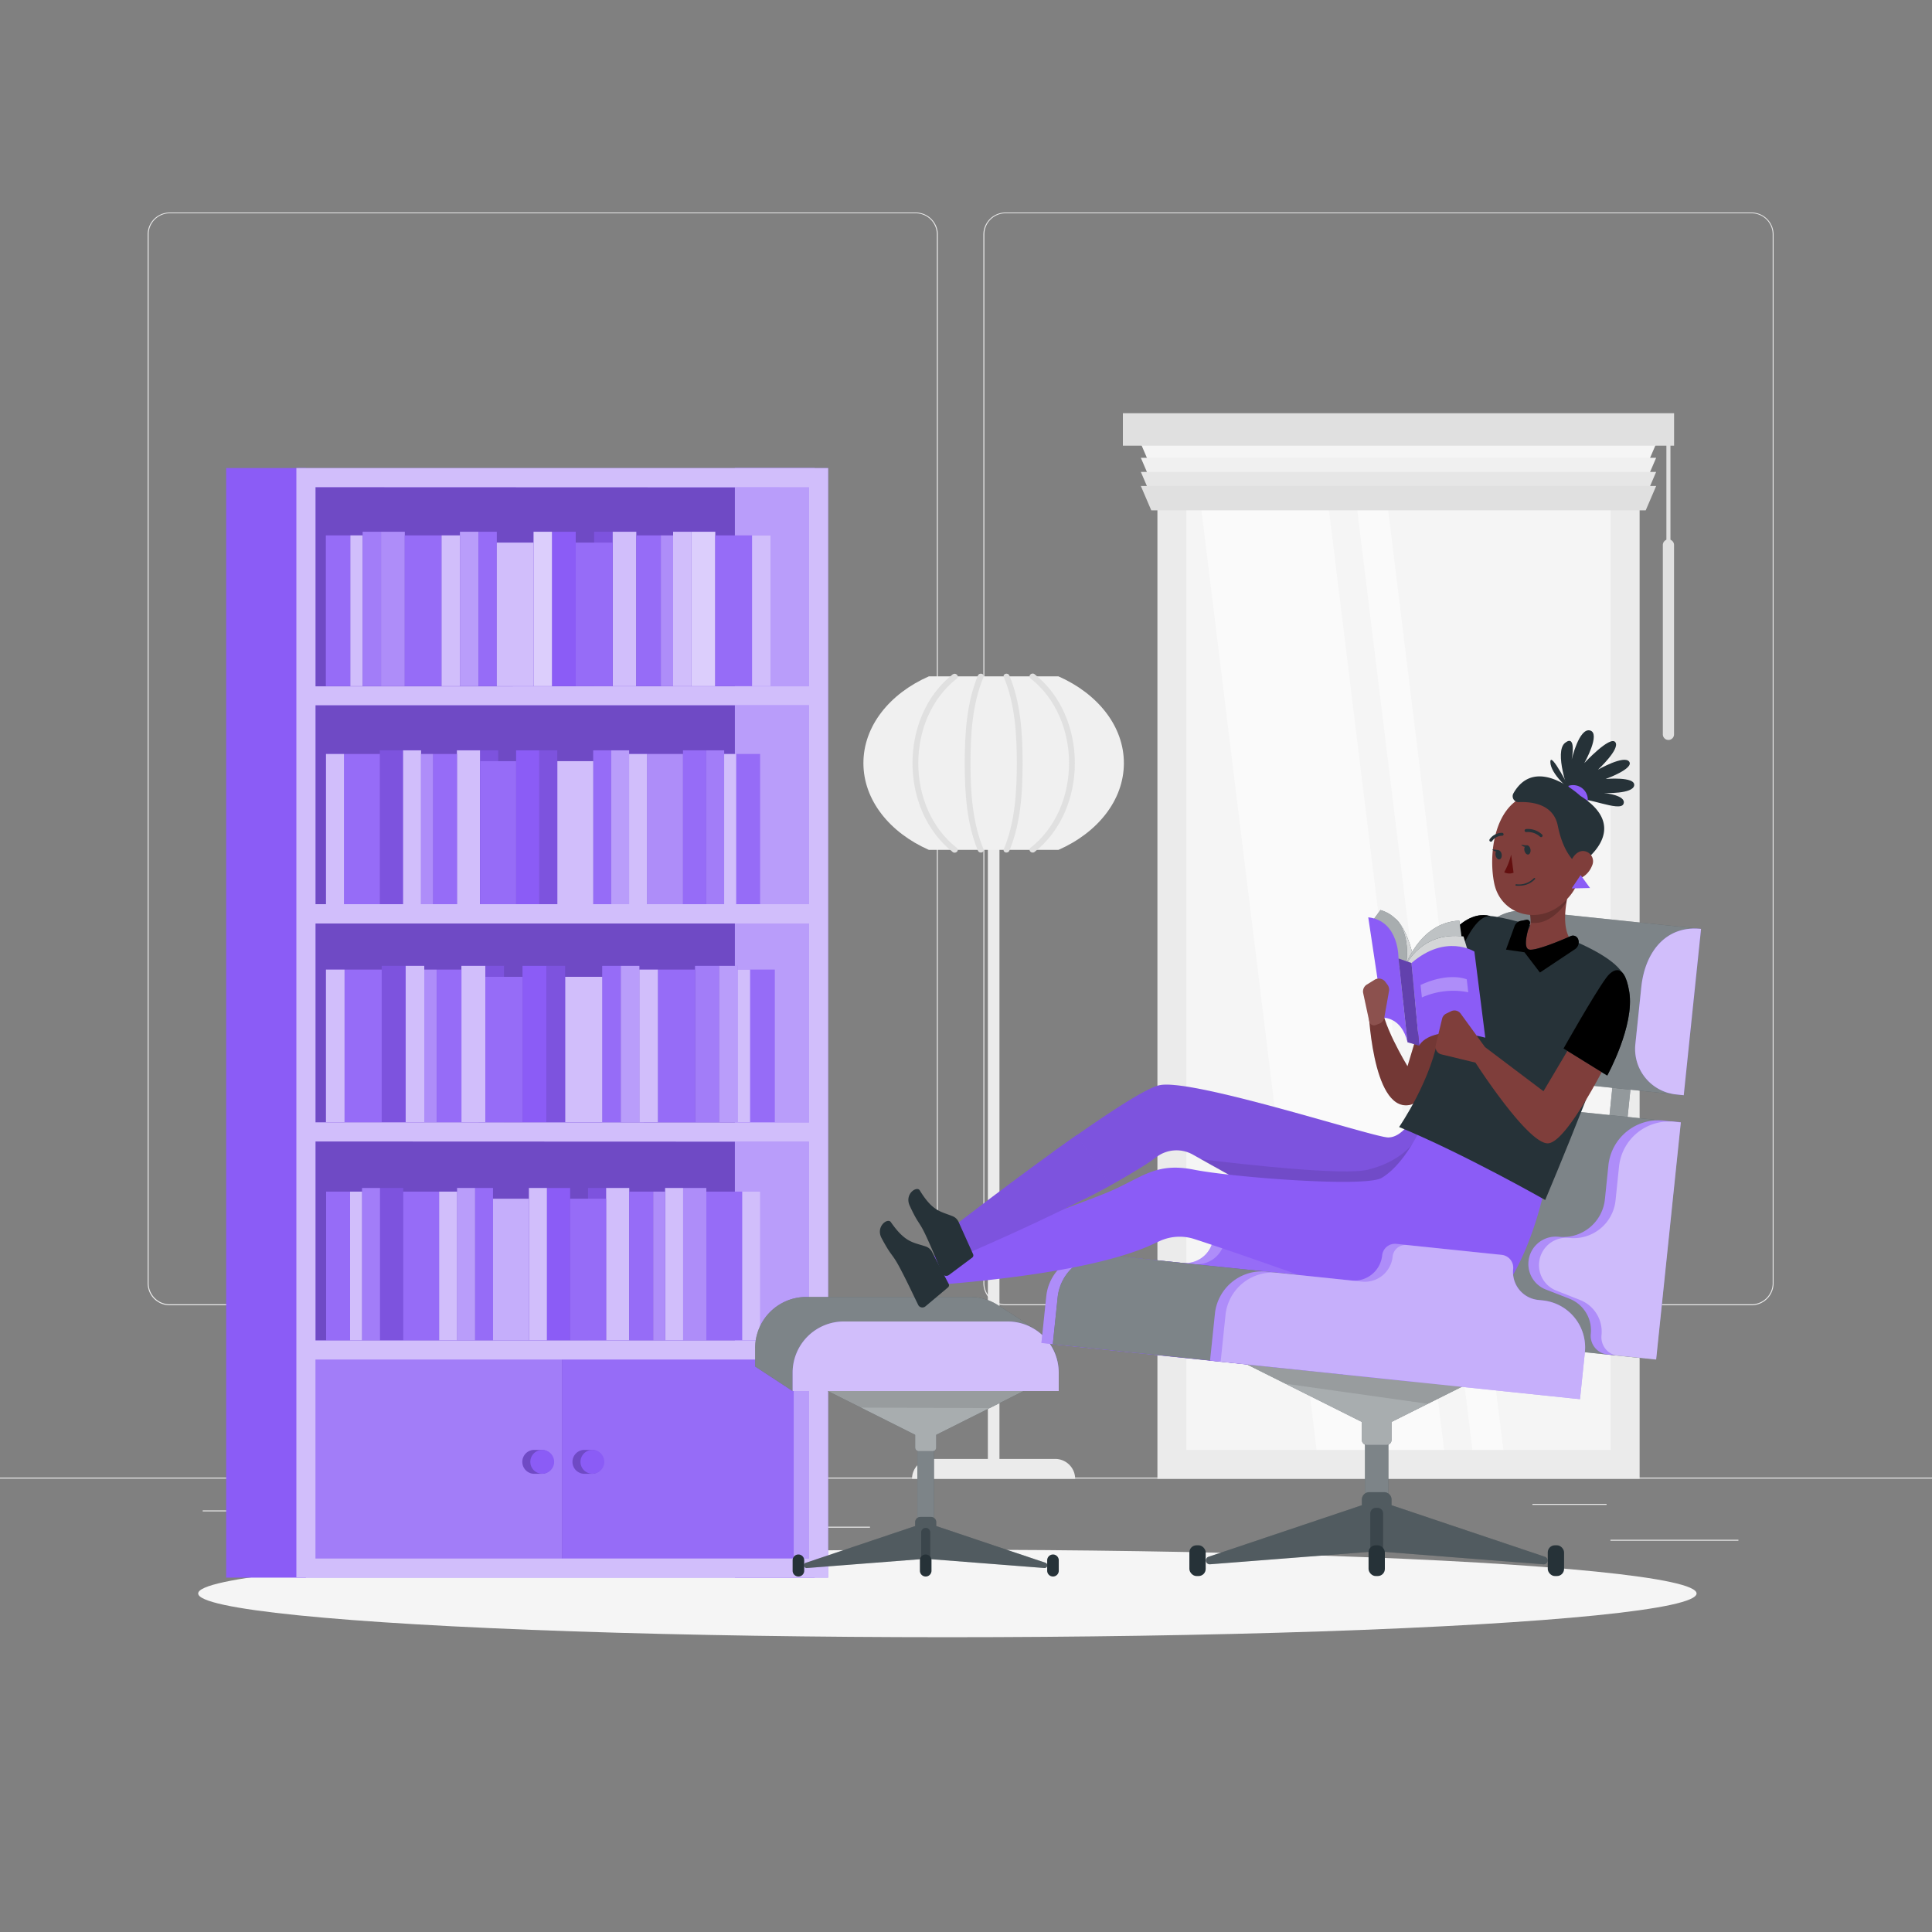<svg xmlns="http://www.w3.org/2000/svg" viewBox="0 0 500 500"><rect x="0" y="0" width="500" height="500" fill="#808080" stroke="none"/><g id="freepik--background-complete--inject-18"><rect x="416.78" y="398.49" width="33.12" height="0.25" style="fill:#ebebeb"></rect><rect x="322.53" y="401.21" width="8.69" height="0.25" style="fill:#ebebeb"></rect><rect x="396.59" y="389.21" width="19.19" height="0.25" style="fill:#ebebeb"></rect><rect x="52.46" y="390.89" width="43.19" height="0.25" style="fill:#ebebeb"></rect><rect x="104.56" y="390.89" width="6.33" height="0.25" style="fill:#ebebeb"></rect><rect x="131.47" y="395.11" width="93.68" height="0.25" style="fill:#ebebeb"></rect><path d="M237,337.8H43.92a5.71,5.71,0,0,1-5.71-5.71V60.66A5.71,5.71,0,0,1,43.92,55H237a5.71,5.71,0,0,1,5.71,5.71V332.09A5.71,5.71,0,0,1,237,337.8ZM43.92,55.2a5.47,5.47,0,0,0-5.46,5.46V332.09a5.47,5.47,0,0,0,5.46,5.46H237a5.47,5.47,0,0,0,5.46-5.46V60.66A5.47,5.47,0,0,0,237,55.2Z" style="fill:#ebebeb"></path><path d="M453.31,337.8H260.21a5.72,5.72,0,0,1-5.71-5.71V60.66A5.72,5.72,0,0,1,260.21,55h193.1A5.71,5.71,0,0,1,459,60.66V332.09A5.71,5.71,0,0,1,453.31,337.8ZM260.21,55.2a5.47,5.47,0,0,0-5.46,5.46V332.09a5.47,5.47,0,0,0,5.46,5.46h193.1a5.47,5.47,0,0,0,5.46-5.46V60.66a5.47,5.47,0,0,0-5.46-5.46Z" style="fill:#ebebeb"></path><rect y="382.4" width="500" height="0.25" style="fill:#ebebeb"></rect><rect x="299.54" y="114.88" width="124.79" height="267.85" style="fill:#ebebeb"></rect><rect x="307.04" y="122.38" width="109.79" height="252.85" style="fill:#f5f5f5"></rect><polygon points="373.73 375.23 340.73 375.23 309.75 122.38 342.75 122.38 373.73 375.23" style="fill:#fafafa"></polygon><polygon points="358.08 122.38 389.06 375.23 381.06 375.23 350.08 122.38 358.08 122.38" style="fill:#fafafa"></polygon><polygon points="297.95 121.13 425.91 121.13 428.61 114.83 295.25 114.83 297.95 121.13" style="fill:#f5f5f5"></polygon><polygon points="297.95 124.78 425.91 124.78 428.61 118.48 295.25 118.48 297.95 124.78" style="fill:#f0f0f0"></polygon><polygon points="297.95 128.43 425.91 128.43 428.61 122.13 295.25 122.13 297.95 128.43" style="fill:#e6e6e6"></polygon><polygon points="297.95 132.08 425.91 132.08 428.61 125.78 295.25 125.78 297.95 132.08" style="fill:#e0e0e0"></polygon><rect x="290.61" y="106.94" width="142.65" height="8.4" transform="translate(723.86 222.28) rotate(180)" style="fill:#e0e0e0"></rect><path d="M431.79,191.5h0a1.45,1.45,0,0,0,1.45-1.45v-49a1.45,1.45,0,0,0-1.45-1.45h0a1.45,1.45,0,0,0-1.45,1.45v49A1.45,1.45,0,0,0,431.79,191.5Z" style="fill:#e0e0e0"></path><rect x="431.27" y="113.65" width="1.05" height="29.1" transform="translate(863.58 256.41) rotate(180)" style="fill:#e0e0e0"></rect><rect x="255.66" y="216.97" width="3" height="164.32" transform="translate(514.32 598.26) rotate(180)" style="fill:#ebebeb"></rect><path d="M290.86,197.49c0,9.61-6.81,18-16.93,22.46H240.39c-10.12-4.47-16.94-12.85-16.94-22.46s6.82-18,16.94-22.45h33.54C284.05,179.51,290.86,187.89,290.86,197.49Z" style="fill:#f0f0f0"></path><path d="M236,382.73h42.25a5.16,5.16,0,0,0-5.16-5.16H241.19a5.16,5.16,0,0,0-5.16,5.16Z" style="fill:#ebebeb"></path><path d="M266.69,175.57C280,186,280,209,266.69,219.41c-.76.6.31,1.66,1.06,1.07,13.89-10.91,13.89-35.06,0-46-.75-.59-1.82.46-1.06,1.06Z" style="fill:#e0e0e0"></path><path d="M259.79,175.24c2.9,6.92,3.36,14.84,3.36,22.25s-.46,15.34-3.36,22.26c-.37.89,1.08,1.27,1.44.39,2.94-7,3.42-15.15,3.42-22.65s-.48-15.65-3.42-22.65c-.36-.88-1.81-.49-1.44.4Z" style="fill:#e0e0e0"></path><path d="M253.08,174.84c-2.93,7-3.41,15.16-3.41,22.65s.48,15.65,3.41,22.65c.37.88,1.82.5,1.45-.39-2.9-6.92-3.36-14.84-3.36-22.26s.46-15.33,3.36-22.25c.37-.89-1.08-1.28-1.45-.4Z" style="fill:#e0e0e0"></path><path d="M246.57,174.51c-13.89,10.91-13.89,35.06,0,46,.75.59,1.82-.47,1.06-1.07-13.31-10.45-13.31-33.39,0-43.84.76-.6-.31-1.65-1.06-1.06Z" style="fill:#e0e0e0"></path></g><g id="freepik--Shadow--inject-18"><ellipse id="freepik--path--inject-18" cx="245.18" cy="412.39" rx="193.89" ry="11.32" style="fill:#f5f5f5"></ellipse></g><g id="freepik--Bookshelf--inject-18"><rect x="79.17" y="123.6" width="112.01" height="282.21" transform="translate(270.35 529.42) rotate(180)" style="fill:#8B5CF6"></rect><rect x="79.17" y="123.6" width="112.01" height="282.21" transform="translate(270.35 529.42) rotate(180)" style="opacity:0.2"></rect><path d="M58.53,121.13V408.29H79.17V121.13Z" style="fill:#8B5CF6"></path><path d="M190.19,121.13V408.29h20.64V121.13Z" style="fill:#8B5CF6"></path><path d="M190.19,121.13V408.29h20.64V121.13Z" style="fill:#fff;opacity:0.4"></path><rect x="123.81" y="137.62" width="4.76" height="39.95" style="fill:#8B5CF6"></rect><rect x="123.81" y="137.62" width="4.76" height="39.95" style="fill:#fff;opacity:0.1"></rect><rect x="119.04" y="137.62" width="4.76" height="39.95" style="fill:#8B5CF6"></rect><rect x="119.04" y="137.62" width="4.76" height="39.95" style="fill:#fff;opacity:0.4"></rect><rect x="128.57" y="140.43" width="9.52" height="37.15" style="fill:#8B5CF6"></rect><rect x="128.57" y="140.43" width="9.52" height="37.15" style="fill:#fff;opacity:0.6"></rect><rect x="142.85" y="137.62" width="6.15" height="39.95" style="fill:#8B5CF6"></rect><rect x="138.09" y="137.62" width="4.76" height="39.95" style="fill:#8B5CF6"></rect><rect x="138.09" y="137.62" width="4.76" height="39.95" style="fill:#fff;opacity:0.7"></rect><rect x="178.96" y="137.62" width="6.15" height="39.95" style="fill:#8B5CF6"></rect><rect x="178.96" y="137.62" width="6.15" height="39.95" style="fill:#fff;opacity:0.7"></rect><rect x="174.2" y="137.62" width="4.76" height="39.95" style="fill:#8B5CF6"></rect><rect x="174.2" y="137.62" width="4.76" height="39.95" style="fill:#fff;opacity:0.6"></rect><rect x="158.52" y="137.62" width="6.15" height="39.95" style="fill:#8B5CF6"></rect><rect x="158.52" y="137.62" width="6.15" height="39.95" style="fill:#fff;opacity:0.6"></rect><rect x="153.76" y="137.62" width="4.76" height="39.95" style="fill:#8B5CF6"></rect><rect x="153.76" y="137.62" width="4.76" height="39.95" style="opacity:0.1"></rect><rect x="185.11" y="138.56" width="9.52" height="39.01" style="fill:#8B5CF6"></rect><rect x="185.11" y="138.56" width="9.52" height="39.01" style="fill:#fff;opacity:0.1"></rect><rect x="194.64" y="138.56" width="4.76" height="39.01" style="fill:#8B5CF6"></rect><rect x="194.64" y="138.56" width="4.76" height="39.01" style="fill:#fff;opacity:0.6"></rect><rect x="164.68" y="138.56" width="6.35" height="39.01" style="fill:#8B5CF6"></rect><rect x="164.68" y="138.56" width="6.35" height="39.01" style="fill:#fff;opacity:0.1"></rect><rect x="171.03" y="138.56" width="3.17" height="39.01" style="fill:#8B5CF6"></rect><rect x="171.03" y="138.56" width="3.17" height="39.01" style="fill:#fff;opacity:0.3"></rect><rect x="149" y="140.43" width="9.52" height="37.15" style="fill:#8B5CF6"></rect><rect x="149" y="140.43" width="9.52" height="37.15" style="fill:#fff;opacity:0.1"></rect><rect x="98.61" y="137.62" width="6.15" height="39.95" style="fill:#8B5CF6"></rect><rect x="98.61" y="137.62" width="6.15" height="39.95" style="fill:#fff;opacity:0.3"></rect><rect x="93.85" y="137.62" width="4.76" height="39.95" style="fill:#8B5CF6"></rect><rect x="93.85" y="137.62" width="4.76" height="39.95" style="fill:#fff;opacity:0.2"></rect><rect x="104.76" y="138.56" width="9.52" height="39.01" style="fill:#8B5CF6"></rect><rect x="104.76" y="138.56" width="9.52" height="39.01" style="fill:#fff;opacity:0.1"></rect><rect x="114.28" y="138.56" width="4.76" height="39.01" style="fill:#8B5CF6"></rect><rect x="114.28" y="138.56" width="4.76" height="39.01" style="fill:#fff;opacity:0.6"></rect><rect x="84.33" y="138.56" width="6.35" height="39.01" style="fill:#8B5CF6"></rect><rect x="84.33" y="138.56" width="6.35" height="39.01" style="fill:#fff;opacity:0.1"></rect><rect x="90.67" y="138.56" width="3.17" height="39.01" style="fill:#8B5CF6"></rect><rect x="90.67" y="138.56" width="3.17" height="39.01" style="fill:#fff;opacity:0.6"></rect><rect x="153.52" y="194.19" width="4.65" height="39.84" transform="translate(311.69 428.22) rotate(180)" style="fill:#8B5CF6"></rect><rect x="153.52" y="194.19" width="4.65" height="39.84" transform="translate(311.69 428.22) rotate(180)" style="fill:#fff;opacity:0.1"></rect><rect x="158.17" y="194.19" width="4.65" height="39.84" transform="translate(320.99 428.22) rotate(180)" style="fill:#8B5CF6"></rect><rect x="158.17" y="194.19" width="4.65" height="39.84" transform="translate(320.99 428.22) rotate(180)" style="fill:#fff;opacity:0.4"></rect><rect x="144.22" y="196.99" width="9.3" height="37.04" transform="translate(297.75 431.02) rotate(180)" style="fill:#8B5CF6"></rect><rect x="144.22" y="196.99" width="9.3" height="37.04" transform="translate(297.75 431.02) rotate(180)" style="fill:#fff;opacity:0.6"></rect><rect x="133.57" y="194.19" width="6.01" height="39.84" transform="translate(273.15 428.22) rotate(180)" style="fill:#8B5CF6"></rect><rect x="139.58" y="194.19" width="4.65" height="39.84" transform="translate(283.8 428.22) rotate(180)" style="fill:#8B5CF6"></rect><rect x="139.58" y="194.19" width="4.65" height="39.84" transform="translate(283.8 428.22) rotate(180)" style="opacity:0.1"></rect><rect x="98.31" y="194.19" width="6.01" height="39.84" transform="translate(202.63 428.22) rotate(180)" style="fill:#8B5CF6"></rect><rect x="98.31" y="194.19" width="6.01" height="39.84" transform="translate(202.63 428.22) rotate(180)" style="opacity:0.1"></rect><rect x="104.32" y="194.19" width="4.65" height="39.84" transform="translate(213.29 428.22) rotate(180)" style="fill:#8B5CF6"></rect><rect x="104.32" y="194.19" width="4.65" height="39.84" transform="translate(213.29 428.22) rotate(180)" style="fill:#fff;opacity:0.6"></rect><rect x="118.27" y="194.19" width="6.01" height="39.84" transform="translate(242.54 428.22) rotate(180)" style="fill:#8B5CF6"></rect><rect x="118.27" y="194.19" width="6.01" height="39.84" transform="translate(242.54 428.22) rotate(180)" style="fill:#fff;opacity:0.6"></rect><rect x="124.27" y="194.19" width="4.65" height="39.84" transform="translate(253.19 428.22) rotate(180)" style="fill:#8B5CF6"></rect><rect x="124.27" y="194.19" width="4.65" height="39.84" transform="translate(253.19 428.22) rotate(180)" style="opacity:0.1"></rect><rect x="89.02" y="195.14" width="9.3" height="38.89" transform="translate(187.33 429.16) rotate(180)" style="fill:#8B5CF6"></rect><rect x="89.02" y="195.14" width="9.3" height="38.89" transform="translate(187.33 429.16) rotate(180)" style="fill:#fff;opacity:0.1"></rect><rect x="84.37" y="195.14" width="4.65" height="38.89" transform="translate(173.39 429.16) rotate(180)" style="fill:#8B5CF6"></rect><rect x="84.37" y="195.14" width="4.65" height="38.89" transform="translate(173.39 429.16) rotate(180)" style="fill:#fff;opacity:0.6"></rect><rect x="112.07" y="195.14" width="6.2" height="38.89" transform="translate(230.33 429.16) rotate(180)" style="fill:#8B5CF6"></rect><rect x="112.07" y="195.14" width="6.2" height="38.89" transform="translate(230.33 429.16) rotate(180)" style="fill:#fff;opacity:0.1"></rect><rect x="108.97" y="195.14" width="3.1" height="38.89" transform="translate(221.04 429.16) rotate(180)" style="fill:#8B5CF6"></rect><rect x="108.97" y="195.14" width="3.1" height="38.89" transform="translate(221.04 429.16) rotate(180)" style="fill:#fff;opacity:0.3"></rect><rect x="124.27" y="196.99" width="9.3" height="37.04" transform="translate(257.84 431.02) rotate(180)" style="fill:#8B5CF6"></rect><rect x="124.27" y="196.99" width="9.3" height="37.04" transform="translate(257.84 431.02) rotate(180)" style="fill:#fff;opacity:0.1"></rect><rect x="176.76" y="194.19" width="6.01" height="39.84" transform="translate(359.53 428.22) rotate(180)" style="fill:#8B5CF6"></rect><rect x="176.76" y="194.19" width="6.01" height="39.84" transform="translate(359.53 428.22) rotate(180)" style="fill:#fff;opacity:0.1"></rect><rect x="182.77" y="194.19" width="4.65" height="39.84" transform="translate(370.19 428.22) rotate(180)" style="fill:#8B5CF6"></rect><rect x="182.77" y="194.19" width="4.65" height="39.84" transform="translate(370.19 428.22) rotate(180)" style="fill:#fff;opacity:0.2"></rect><rect x="167.47" y="195.14" width="9.3" height="38.89" transform="translate(344.23 429.16) rotate(180)" style="fill:#8B5CF6"></rect><rect x="167.47" y="195.14" width="9.3" height="38.89" transform="translate(344.23 429.16) rotate(180)" style="fill:#fff;opacity:0.3"></rect><rect x="162.82" y="195.14" width="4.65" height="38.89" transform="translate(330.28 429.16) rotate(180)" style="fill:#8B5CF6"></rect><rect x="162.82" y="195.14" width="4.65" height="38.89" transform="translate(330.28 429.16) rotate(180)" style="fill:#fff;opacity:0.6"></rect><rect x="190.52" y="195.14" width="6.2" height="38.89" transform="translate(387.23 429.16) rotate(180)" style="fill:#8B5CF6"></rect><rect x="190.52" y="195.14" width="6.2" height="38.89" transform="translate(387.23 429.16) rotate(180)" style="fill:#fff;opacity:0.1"></rect><rect x="187.42" y="195.14" width="3.1" height="38.89" transform="translate(377.93 429.16) rotate(180)" style="fill:#8B5CF6"></rect><rect x="187.42" y="195.14" width="3.1" height="38.89" transform="translate(377.93 429.16) rotate(180)" style="fill:#fff;opacity:0.6"></rect><rect x="122.94" y="307.45" width="4.65" height="39.45" style="fill:#8B5CF6"></rect><rect x="122.94" y="307.45" width="4.65" height="39.45" style="fill:#fff;opacity:0.1"></rect><rect x="118.3" y="307.45" width="4.65" height="39.45" style="fill:#8B5CF6"></rect><rect x="118.3" y="307.45" width="4.65" height="39.45" style="fill:#fff;opacity:0.4"></rect><rect x="127.59" y="310.23" width="9.3" height="36.68" style="fill:#8B5CF6"></rect><rect x="127.59" y="310.23" width="9.3" height="36.68" style="fill:#fff;opacity:0.5"></rect><rect x="141.54" y="307.45" width="6.01" height="39.45" style="fill:#8B5CF6"></rect><rect x="136.89" y="307.45" width="4.65" height="39.45" style="fill:#8B5CF6"></rect><rect x="136.89" y="307.45" width="4.65" height="39.45" style="fill:#fff;opacity:0.6"></rect><rect x="176.79" y="307.45" width="6.01" height="39.45" style="fill:#8B5CF6"></rect><rect x="176.79" y="307.45" width="6.01" height="39.45" style="fill:#fff;opacity:0.3"></rect><rect x="172.14" y="307.45" width="4.65" height="39.45" style="fill:#8B5CF6"></rect><rect x="172.14" y="307.45" width="4.65" height="39.45" style="fill:#fff;opacity:0.6"></rect><rect x="156.84" y="307.45" width="6.01" height="39.45" style="fill:#8B5CF6"></rect><rect x="156.84" y="307.45" width="6.01" height="39.45" style="fill:#fff;opacity:0.6"></rect><rect x="152.19" y="307.45" width="4.65" height="39.45" style="fill:#8B5CF6"></rect><rect x="152.19" y="307.45" width="4.65" height="39.45" style="opacity:0.1"></rect><rect x="182.8" y="308.39" width="9.3" height="38.51" style="fill:#8B5CF6"></rect><rect x="182.8" y="308.39" width="9.3" height="38.51" style="fill:#fff;opacity:0.1"></rect><rect x="192.1" y="308.39" width="4.65" height="38.51" style="fill:#8B5CF6"></rect><rect x="192.1" y="308.39" width="4.65" height="38.51" style="fill:#fff;opacity:0.6"></rect><rect x="162.85" y="308.39" width="6.2" height="38.51" style="fill:#8B5CF6"></rect><rect x="162.85" y="308.39" width="6.2" height="38.51" style="fill:#fff;opacity:0.1"></rect><rect x="169.05" y="308.39" width="3.1" height="38.51" style="fill:#8B5CF6"></rect><rect x="169.05" y="308.39" width="3.1" height="38.51" style="fill:#fff;opacity:0.3"></rect><rect x="147.54" y="310.23" width="9.3" height="36.68" style="fill:#8B5CF6"></rect><rect x="147.54" y="310.23" width="9.3" height="36.68" style="fill:#fff;opacity:0.1"></rect><rect x="98.34" y="307.45" width="6.01" height="39.45" style="fill:#8B5CF6"></rect><rect x="98.34" y="307.45" width="6.01" height="39.45" style="opacity:0.1"></rect><rect x="93.7" y="307.45" width="4.65" height="39.45" style="fill:#8B5CF6"></rect><rect x="93.7" y="307.45" width="4.65" height="39.45" style="fill:#fff;opacity:0.2"></rect><rect x="104.35" y="308.39" width="9.3" height="38.51" style="fill:#8B5CF6"></rect><rect x="104.35" y="308.39" width="9.3" height="38.51" style="fill:#fff;opacity:0.1"></rect><rect x="113.65" y="308.39" width="4.65" height="38.51" style="fill:#8B5CF6"></rect><rect x="113.65" y="308.39" width="4.65" height="38.51" style="fill:#fff;opacity:0.6"></rect><rect x="84.4" y="308.39" width="6.2" height="38.51" style="fill:#8B5CF6"></rect><rect x="84.4" y="308.39" width="6.2" height="38.51" style="fill:#fff;opacity:0.1"></rect><rect x="90.6" y="308.39" width="3.1" height="38.51" style="fill:#8B5CF6"></rect><rect x="90.6" y="308.39" width="3.1" height="38.51" style="fill:#fff;opacity:0.6"></rect><rect x="155.86" y="249.96" width="4.81" height="40.49" transform="translate(316.52 540.42) rotate(180)" style="fill:#8B5CF6"></rect><rect x="155.86" y="249.96" width="4.81" height="40.49" transform="translate(316.52 540.42) rotate(180)" style="fill:#fff;opacity:0.1"></rect><rect x="160.66" y="249.96" width="4.81" height="40.49" transform="translate(326.13 540.42) rotate(180)" style="fill:#8B5CF6"></rect><rect x="160.66" y="249.96" width="4.81" height="40.49" transform="translate(326.13 540.42) rotate(180)" style="fill:#fff;opacity:0.4"></rect><rect x="146.25" y="252.81" width="9.61" height="37.65" transform="translate(302.11 543.26) rotate(180)" style="fill:#8B5CF6"></rect><rect x="146.25" y="252.81" width="9.61" height="37.65" transform="translate(302.11 543.26) rotate(180)" style="fill:#fff;opacity:0.6"></rect><rect x="135.23" y="249.96" width="6.21" height="40.49" transform="translate(276.67 540.42) rotate(180)" style="fill:#8B5CF6"></rect><rect x="141.44" y="249.96" width="4.81" height="40.49" transform="translate(287.69 540.42) rotate(180)" style="fill:#8B5CF6"></rect><rect x="141.44" y="249.96" width="4.81" height="40.49" transform="translate(287.69 540.42) rotate(180)" style="opacity:0.1"></rect><rect x="98.78" y="249.96" width="6.21" height="40.49" transform="translate(203.78 540.42) rotate(180)" style="fill:#8B5CF6"></rect><rect x="98.78" y="249.96" width="6.21" height="40.49" transform="translate(203.78 540.42) rotate(180)" style="opacity:0.1"></rect><rect x="105" y="249.96" width="4.81" height="40.49" transform="translate(214.8 540.42) rotate(180)" style="fill:#8B5CF6"></rect><rect x="105" y="249.96" width="4.81" height="40.49" transform="translate(214.8 540.42) rotate(180)" style="fill:#fff;opacity:0.6"></rect><rect x="119.41" y="249.96" width="6.21" height="40.49" transform="translate(245.03 540.42) rotate(180)" style="fill:#8B5CF6"></rect><rect x="119.41" y="249.96" width="6.21" height="40.49" transform="translate(245.03 540.42) rotate(180)" style="fill:#fff;opacity:0.6"></rect><rect x="125.62" y="249.96" width="4.81" height="40.49" transform="translate(256.05 540.42) rotate(180)" style="fill:#8B5CF6"></rect><rect x="125.62" y="249.96" width="4.81" height="40.49" transform="translate(256.05 540.42) rotate(180)" style="opacity:0.1"></rect><rect x="89.17" y="250.92" width="9.61" height="39.53" transform="translate(187.96 541.38) rotate(180)" style="fill:#8B5CF6"></rect><rect x="89.17" y="250.92" width="9.61" height="39.53" transform="translate(187.96 541.38) rotate(180)" style="fill:#fff;opacity:0.1"></rect><rect x="84.37" y="250.92" width="4.81" height="39.53" transform="translate(173.54 541.38) rotate(180)" style="fill:#8B5CF6"></rect><rect x="84.37" y="250.92" width="4.81" height="39.53" transform="translate(173.54 541.38) rotate(180)" style="fill:#fff;opacity:0.6"></rect><rect x="113" y="250.92" width="6.41" height="39.53" transform="translate(232.42 541.38) rotate(180)" style="fill:#8B5CF6"></rect><rect x="113" y="250.92" width="6.41" height="39.53" transform="translate(232.42 541.38) rotate(180)" style="fill:#fff;opacity:0.1"></rect><rect x="109.8" y="250.92" width="3.2" height="39.53" transform="translate(222.8 541.38) rotate(180)" style="fill:#8B5CF6"></rect><rect x="109.8" y="250.92" width="3.2" height="39.53" transform="translate(222.8 541.38) rotate(180)" style="fill:#fff;opacity:0.3"></rect><rect x="125.62" y="252.81" width="9.61" height="37.65" transform="translate(260.85 543.26) rotate(180)" style="fill:#8B5CF6"></rect><rect x="125.62" y="252.81" width="9.61" height="37.65" transform="translate(260.85 543.26) rotate(180)" style="fill:#fff;opacity:0.1"></rect><rect x="179.89" y="249.96" width="6.21" height="40.49" transform="translate(365.98 540.42) rotate(180)" style="fill:#8B5CF6"></rect><rect x="179.89" y="249.96" width="6.21" height="40.49" transform="translate(365.98 540.42) rotate(180)" style="fill:#fff;opacity:0.2"></rect><rect x="186.1" y="249.96" width="4.81" height="40.49" transform="translate(377 540.42) rotate(180)" style="fill:#8B5CF6"></rect><rect x="186.1" y="249.96" width="4.81" height="40.49" transform="translate(377 540.42) rotate(180)" style="fill:#fff;opacity:0.4"></rect><rect x="170.27" y="250.92" width="9.61" height="39.53" transform="translate(350.16 541.38) rotate(180)" style="fill:#8B5CF6"></rect><rect x="170.27" y="250.92" width="9.61" height="39.53" transform="translate(350.16 541.38) rotate(180)" style="fill:#fff;opacity:0.1"></rect><rect x="165.47" y="250.92" width="4.81" height="39.53" transform="translate(335.74 541.38) rotate(180)" style="fill:#8B5CF6"></rect><rect x="165.47" y="250.92" width="4.81" height="39.53" transform="translate(335.74 541.38) rotate(180)" style="fill:#fff;opacity:0.6"></rect><rect x="194.1" y="250.92" width="6.41" height="39.53" transform="translate(394.62 541.38) rotate(180)" style="fill:#8B5CF6"></rect><rect x="194.1" y="250.92" width="6.41" height="39.53" transform="translate(394.62 541.38) rotate(180)" style="fill:#fff;opacity:0.1"></rect><rect x="190.9" y="250.92" width="3.2" height="39.53" transform="translate(385.01 541.38) rotate(180)" style="fill:#8B5CF6"></rect><rect x="190.9" y="250.92" width="3.2" height="39.53" transform="translate(385.01 541.38) rotate(180)" style="fill:#fff;opacity:0.6"></rect><rect x="79.17" y="350.83" width="66.34" height="54.98" style="fill:#8B5CF6"></rect><rect x="79.17" y="350.83" width="66.34" height="54.98" style="fill:#fff;opacity:0.2"></rect><rect x="145.51" y="350.83" width="59.9" height="54.98" style="fill:#8B5CF6"></rect><rect x="145.51" y="350.83" width="59.9" height="54.98" style="fill:#fff;opacity:0.1"></rect><path d="M76.7,121.13V408.29H214.33V121.13Zm132.68,5v51.49H81.65V126.08ZM81.65,290.46V239H209.38v51.5Zm127.73,5V346.9H81.65V295.41ZM81.65,234V182.52H209.38V234Zm0,169.33V351.85H209.38v51.49Z" style="fill:#8B5CF6"></path><path d="M76.7,121.13V408.29H214.33V121.13Zm132.68,5v51.49H81.65V126.08ZM81.65,290.46V239H209.38v51.5Zm127.73,5V346.9H81.65V295.41ZM81.65,234V182.52H209.38V234Zm0,169.33V351.85H209.38v51.49Z" style="fill:#fff;opacity:0.6"></path><path d="M140.33,375.24h-2.24a3.09,3.09,0,0,0,0,6.17h2.24a3.09,3.09,0,0,0,0-6.17Z" style="fill:#8B5CF6"></path><path d="M140.33,375.24h-2.24a3.09,3.09,0,0,0,0,6.17h2.24a3.09,3.09,0,0,0,0-6.17Z" style="opacity:0.2"></path><path d="M143.41,378.32a3.08,3.08,0,1,1-3.08-3.08A3.08,3.08,0,0,1,143.41,378.32Z" style="fill:#8B5CF6"></path><path d="M153.31,375.24h-2.24a3.09,3.09,0,0,0,0,6.17h2.24a3.09,3.09,0,0,0,0-6.17Z" style="fill:#8B5CF6"></path><path d="M153.31,375.24h-2.24a3.09,3.09,0,0,0,0,6.17h2.24a3.09,3.09,0,0,0,0-6.17Z" style="opacity:0.2"></path><path d="M156.39,378.32a3.08,3.08,0,1,1-3.08-3.08A3.08,3.08,0,0,1,156.39,378.32Z" style="fill:#8B5CF6"></path></g><g id="freepik--Character--inject-18"><rect x="237.42" y="373.59" width="4.31" height="21.83" transform="translate(479.14 769.01) rotate(180)" style="fill:#263238"></rect><rect x="237.42" y="373.59" width="4.31" height="21.83" transform="translate(479.14 769.01) rotate(180)" style="fill:#fff;opacity:0.4"></rect><path d="M212.9,359.33h53.35l-23.95,12v3.31a.92.92,0,0,1-.92.92h-3.61a.93.93,0,0,1-.93-.92v-3.31Z" style="fill:#263238"></path><path d="M212.9,359.33h53.35l-23.95,12v3.31a.92.92,0,0,1-.92.92h-3.61a.93.93,0,0,1-.93-.92v-3.31Z" style="fill:#fff;opacity:0.6"></path><path d="M208.61,404.43l28.23-9.49v-1a1.36,1.36,0,0,1,1.36-1.36h2.74a1.36,1.36,0,0,1,1.36,1.36v1l28.23,9.49a.7.7,0,0,1-.27,1.37l-30.69-2.39-30.68,2.39A.7.7,0,0,1,208.61,404.43Z" style="fill:#263238"></path><path d="M208.61,404.43l28.23-9.49v-1a1.36,1.36,0,0,1,1.36-1.36h2.74a1.36,1.36,0,0,1,1.36,1.36v1l28.23,9.49a.7.7,0,0,1-.27,1.37l-30.69-2.39-30.68,2.39A.7.7,0,0,1,208.61,404.43Z" style="fill:#fff;opacity:0.2"></path><path d="M238.4,405.8h2.34v-9.21a1.17,1.17,0,0,0-1.17-1.17h0a1.17,1.17,0,0,0-1.17,1.17Z" style="fill:#263238"></path><path d="M238.4,405.8h2.34v-9.21a1.17,1.17,0,0,0-1.17-1.17h0a1.17,1.17,0,0,0-1.17,1.17Z" style="fill:#fff;opacity:0.1"></path><polygon points="266.25 359.33 212.9 359.33 222.8 364.28 256.1 364.41 266.25 359.33" style="opacity:0.1"></polygon><path d="M272.51,408h0a1.5,1.5,0,0,0,1.5-1.5V403.8a1.5,1.5,0,0,0-1.5-1.5h0a1.51,1.51,0,0,0-1.5,1.5v2.66A1.5,1.5,0,0,0,272.51,408Z" style="fill:#263238"></path><path d="M206.63,408h0a1.5,1.5,0,0,0,1.5-1.5V403.8a1.5,1.5,0,0,0-1.5-1.5h0a1.5,1.5,0,0,0-1.5,1.5v2.66A1.5,1.5,0,0,0,206.63,408Z" style="fill:#263238"></path><path d="M239.57,408h0a1.5,1.5,0,0,0,1.5-1.5V403.8a1.5,1.5,0,0,0-1.5-1.5h0a1.5,1.5,0,0,0-1.5,1.5v2.66A1.5,1.5,0,0,0,239.57,408Z" style="fill:#263238"></path><path d="M269.56,345.31a12.39,12.39,0,0,1,4.45,9.9V360H205.13l-9.7-6.36v-4.75a13.24,13.24,0,0,1,13.24-13.24h42.4a13.19,13.19,0,0,1,7.11,2.07C261.06,339.52,266.85,343.21,269.56,345.31Z" style="fill:#263238"></path><path d="M269.56,345.31a12.39,12.39,0,0,1,4.45,9.9V360H205.13l-9.7-6.36v-4.75a13.24,13.24,0,0,1,13.24-13.24h42.4a13.19,13.19,0,0,1,7.11,2.07C261.06,339.52,266.85,343.21,269.56,345.31Z" style="fill:#fff;opacity:0.4"></path><path d="M205.13,360H274v-4.75A13.24,13.24,0,0,0,260.77,342h-42.4a13.24,13.24,0,0,0-13.24,13.24Z" style="fill:#8B5CF6"></path><path d="M205.13,360H274v-4.75A13.24,13.24,0,0,0,260.77,342h-42.4a13.24,13.24,0,0,0-13.24,13.24Z" style="fill:#fff;opacity:0.6"></path><rect x="353.26" y="371.19" width="6.07" height="17.07" transform="translate(712.58 759.44) rotate(180)" style="fill:#263238"></rect><rect x="353.26" y="371.19" width="6.07" height="17.07" transform="translate(712.58 759.44) rotate(180)" style="fill:#fff;opacity:0.4"></rect><path d="M318.74,351.13h75.1L360.13,368v4.66a1.3,1.3,0,0,1-1.3,1.3h-5.08a1.3,1.3,0,0,1-1.3-1.3V368Z" style="fill:#263238"></path><path d="M318.74,351.13h75.1L360.13,368v4.66a1.3,1.3,0,0,1-1.3,1.3h-5.08a1.3,1.3,0,0,1-1.3-1.3V368Z" style="fill:#fff;opacity:0.6"></path><path d="M312.71,402.91l39.74-13.36v-1.47a1.92,1.92,0,0,1,1.92-1.91h3.85a1.92,1.92,0,0,1,1.91,1.91v1.47l39.75,13.36a1,1,0,0,1-.4,1.93l-43.19-3.37-43.19,3.37A1,1,0,0,1,312.71,402.91Z" style="fill:#263238"></path><path d="M312.71,402.91l39.74-13.36v-1.47a1.92,1.92,0,0,1,1.92-1.91h3.85a1.92,1.92,0,0,1,1.91,1.91v1.47l39.75,13.36a1,1,0,0,1-.4,1.93l-43.19-3.37-43.19,3.37A1,1,0,0,1,312.71,402.91Z" style="fill:#fff;opacity:0.2"></path><path d="M354.64,390.23h3.3a0,0,0,0,1,0,0V403.4a1.44,1.44,0,0,1-1.44,1.44h-.42a1.44,1.44,0,0,1-1.44-1.44V390.23A0,0,0,0,1,354.64,390.23Z" transform="translate(712.58 795.07) rotate(180)" style="fill:#263238"></path><path d="M354.64,390.23h3.3a0,0,0,0,1,0,0V403.4a1.44,1.44,0,0,1-1.44,1.44h-.42a1.44,1.44,0,0,1-1.44-1.44V390.23A0,0,0,0,1,354.64,390.23Z" transform="translate(712.58 795.07) rotate(180)" style="fill:#fff;opacity:0.1"></path><polygon points="318.74 351.13 393.84 351.13 369.5 363.3 332.72 358.11 318.74 351.13" style="opacity:0.1"></polygon><rect x="400.55" y="399.92" width="4.22" height="7.96" rx="1.84" transform="translate(805.33 807.8) rotate(180)" style="fill:#263238"></rect><rect x="307.81" y="399.92" width="4.22" height="7.96" rx="1.84" transform="translate(619.84 807.8) rotate(180)" style="fill:#263238"></rect><rect x="354.18" y="399.92" width="4.22" height="7.96" rx="1.84" transform="translate(712.58 807.8) rotate(-180)" style="fill:#263238"></rect><rect x="416.57" y="279.2" width="4.7" height="18.65" transform="translate(805.72 618.89) rotate(-174.06)" style="fill:#263238"></rect><rect x="416.57" y="279.2" width="4.7" height="18.65" transform="translate(805.72 618.89) rotate(-174.06)" style="fill:#fff;opacity:0.5"></rect><rect x="395.04" y="276.96" width="4.7" height="18.65" transform="translate(763.01 612.18) rotate(-174.06)" style="fill:#263238"></rect><rect x="395.04" y="276.96" width="4.7" height="18.65" transform="translate(763.01 612.18) rotate(-174.06)" style="fill:#fff;opacity:0.5"></rect><path d="M395.6,235.74l44.59,4.65h0l-4.48,43.06-46.55-4.85a11.85,11.85,0,0,1-10.56-13l1.54-14.78C381.09,241.7,386.49,234.8,395.6,235.74Z" style="fill:#263238"></path><path d="M395.6,235.74l44.59,4.65h0l-4.48,43.06-46.55-4.85a11.85,11.85,0,0,1-10.56-13l1.54-14.78C381.09,241.7,386.49,234.8,395.6,235.74Z" style="fill:#fff;opacity:0.4"></path><path d="M358.77,315.44h0a10.88,10.88,0,0,0,12-9.7l.92-8.81a13,13,0,0,1,14.23-11.55l1.77.19L381.25,347l-9.84-1a4.85,4.85,0,0,1-4.32-5.32h0a8.8,8.8,0,0,0-5.51-9.1l-6.16-2.46a7.08,7.08,0,0,1-4.43-7.31h0A7.08,7.08,0,0,1,358.77,315.44Z" style="fill:#8B5CF6"></path><path d="M358.77,315.44h0a10.88,10.88,0,0,0,12-9.7l.92-8.81a13,13,0,0,1,14.23-11.55l1.77.19L381.25,347l-9.84-1a4.85,4.85,0,0,1-4.32-5.32h0a8.8,8.8,0,0,0-5.51-9.1l-6.16-2.46a7.08,7.08,0,0,1-4.43-7.31h0A7.08,7.08,0,0,1,358.77,315.44Z" style="fill:#fff;opacity:0.3"></path><path d="M361.51,315.72h0a10.88,10.88,0,0,0,12-9.7l.91-8.8a13,13,0,0,1,14.24-11.55l1.77.18L384,347.24l-9.84-1a4.84,4.84,0,0,1-4.32-5.32h0a8.81,8.81,0,0,0-5.51-9.1l-6.16-2.45a7.07,7.07,0,0,1-4.43-7.31h0A7.09,7.09,0,0,1,361.51,315.72Z" style="fill:#8B5CF6"></path><path d="M361.51,315.72h0a10.88,10.88,0,0,0,12-9.7l.91-8.8a13,13,0,0,1,14.24-11.55l1.77.18L384,347.24l-9.84-1a4.84,4.84,0,0,1-4.32-5.32h0a8.81,8.81,0,0,0-5.51-9.1l-6.16-2.45a7.07,7.07,0,0,1-4.43-7.31h0A7.09,7.09,0,0,1,361.51,315.72Z" style="fill:#fff;opacity:0.1"></path><path d="M388.62,285.67,435,290.49l-6.39,61.39-54.42-5.67a4.84,4.84,0,0,1-4.32-5.32h0l4.54-43.67A13,13,0,0,1,388.62,285.67Z" style="fill:#263238"></path><path d="M388.62,285.67,435,290.49l-6.39,61.39-54.42-5.67a4.84,4.84,0,0,1-4.32-5.32h0l4.54-43.67A13,13,0,0,1,388.62,285.67Z" style="fill:#fff;opacity:0.4"></path><path d="M284.1,324.57,306,326.84a7.26,7.26,0,0,0,8-6.46h0a3.33,3.33,0,0,1,3.66-3l9,.94-3.62,34.81-53.52-5.57,1.26-12.11A12.23,12.23,0,0,1,284.1,324.57Z" style="fill:#8B5CF6"></path><path d="M284.1,324.57,306,326.84a7.26,7.26,0,0,0,8-6.46h0a3.33,3.33,0,0,1,3.66-3l9,.94-3.62,34.81-53.52-5.57,1.26-12.11A12.23,12.23,0,0,1,284.1,324.57Z" style="fill:#fff;opacity:0.3"></path><path d="M317,320.69h0a3.34,3.34,0,0,1,3.67-3l24.51,2.55a3.34,3.34,0,0,1,3,3.67h0a7.25,7.25,0,0,0,6.47,8l1.23.13a12.23,12.23,0,0,1,10.9,13.43l-1.26,12.12-93-9.68,1.26-12.12a12.23,12.23,0,0,1,13.43-10.89L309,327.16A7.26,7.26,0,0,0,317,320.69Z" style="fill:#8B5CF6"></path><path d="M317,320.69h0a3.34,3.34,0,0,1,3.67-3l24.51,2.55a3.34,3.34,0,0,1,3,3.67h0a7.25,7.25,0,0,0,6.47,8l1.23.13a12.23,12.23,0,0,1,10.9,13.43l-1.26,12.12-93-9.68,1.26-12.12a12.23,12.23,0,0,1,13.43-10.89L309,327.16A7.26,7.26,0,0,0,317,320.69Z" style="fill:#fff;opacity:0.1"></path><path d="M336.69,330l1.23.13a12.23,12.23,0,0,1,10.9,13.43l-1.26,12.12-75.1-7.82,1.26-12.12a12.23,12.23,0,0,1,13.43-10.89L309,327.16Z" style="fill:#263238"></path><path d="M336.69,330l1.23.13a12.23,12.23,0,0,1,10.9,13.43l-1.26,12.12-75.1-7.82,1.26-12.12a12.23,12.23,0,0,1,13.43-10.89L309,327.16Z" style="fill:#fff;opacity:0.4"></path><path d="M395.58,326.39a7.08,7.08,0,0,1,7.77-6.31,10.89,10.89,0,0,0,12-9.7l.91-8.81A13,13,0,0,1,430.46,290l1.77.19v0c.33,0,.66,0,1,.06l1.76.18-6.39,61.39-2.74-.29h0l-9.84-1a4.84,4.84,0,0,1-4.32-5.32,8.8,8.8,0,0,0-5.51-9.1L400,333.7A7.08,7.08,0,0,1,395.58,326.39Z" style="fill:#8B5CF6"></path><path d="M395.58,326.39a7.08,7.08,0,0,1,7.77-6.31,10.89,10.89,0,0,0,12-9.7l.91-8.81A13,13,0,0,1,430.46,290l1.77.19v0c.33,0,.66,0,1,.06l1.76.18-6.39,61.39-2.74-.29h0l-9.84-1a4.84,4.84,0,0,1-4.32-5.32,8.8,8.8,0,0,0-5.51-9.1L400,333.7A7.08,7.08,0,0,1,395.58,326.39Z" style="fill:#fff;opacity:0.3"></path><path d="M406.1,320.37h0a10.9,10.9,0,0,0,12-9.7l.91-8.81a13,13,0,0,1,14.24-11.55l1.76.18-6.39,61.39-9.84-1a4.83,4.83,0,0,1-4.31-5.32h0a8.81,8.81,0,0,0-5.51-9.1L402.75,334a7.08,7.08,0,0,1-4.42-7.31h0A7.07,7.07,0,0,1,406.1,320.37Z" style="fill:#fff;opacity:0.4"></path><path d="M392.64,303.06,366,288.73s-2.87,5.73-6.81,5.64-50.49-15.31-59.09-13.52c-4,.84-16,9-27.68,17.38l8.08,12.15a177.74,177.74,0,0,0,16-9c1-.66,1.94-1.3,2.76-1.92a8.62,8.62,0,0,1,9.4-.68l2.43,1.36c11.77,6.59,33.11,18.4,39.51,21.07,9,3.75,13.13,14.47,28.36,9S392.64,303.06,392.64,303.06Z" style="fill:#8B5CF6"></path><path d="M392.64,303.06,366,288.73s-2.87,5.73-6.81,5.64-50.49-15.31-59.09-13.52c-4,.84-16,9-27.68,17.38l8.08,12.15a177.74,177.74,0,0,0,16-9c1-.66,1.94-1.3,2.76-1.92a8.62,8.62,0,0,1,9.4-.68l2.43,1.36c11.77,6.59,33.11,18.4,39.51,21.07,9,3.75,13.13,14.47,28.36,9S392.64,303.06,392.64,303.06Z" style="opacity:0.1"></path><path d="M354.1,302.7c-6.31,1.58-32-1.31-43.38-2.71l.34.19c7.23,4.05,18.08,10.07,26.85,14.73l13.44-2.54,15.83-7-1.75-9.2S362.25,300.65,354.1,302.7Z" style="opacity:0.1"></path><path d="M399.45,308.79s-8.06,38.79-28.11,32.91c-18.07-5.29-41.52-14.25-61.57-20.82l-.68-.22a12.42,12.42,0,0,0-9.61.84l-.1,0c-6.11,3.14-21.22,8.23-57.32,11.06l-1.79-7.05S278.59,312,287,308.43s12-7.7,21.92-5.73,44.33,4.65,48.63,2.15c6.13-3.58,10.5-13.61,10.5-13.61Z" style="fill:#8B5CF6"></path><path d="M241.29,324.16l4.23,8.11a.73.73,0,0,1-.17.9l-5.84,4.91a1.23,1.23,0,0,1-1.73-.13,1.64,1.64,0,0,1-.14-.22c-1.48-3-2.67-5.63-4.58-9.27-2.24-4.3-2.19-2.94-4.89-8-1.63-3,1.54-5.38,2.38-4.18,3.83,5.52,5.93,5.2,9.23,6.38A2.91,2.91,0,0,1,241.29,324.16Z" style="fill:#263238"></path><path d="M385.66,237.09s-10.07-4-17.05,19.1l8.52,7.12Z" style="fill:#263238"></path><path d="M385.66,237.09s-10.07-4-17.05,19.1l8.52,7.12Z"></path><path d="M354.1,260.22s.84,27.25,10.51,25.78c7.35-1.12,12.46-25,12.46-25l-6.87-4.8-5.94,19.74S357,264,357.6,259.17C357.7,258.27,354.1,260.22,354.1,260.22Z" style="fill:#7f3e3b"></path><path d="M354.1,260.22s.84,27.25,10.51,25.78c7.35-1.12,12.46-25,12.46-25l-6.87-4.8-5.94,19.74S357,264,357.6,259.17C357.7,258.27,354.1,260.22,354.1,260.22Z" style="opacity:0.1"></path><path d="M362.09,291.67s8.67-12.52,10.35-24.6,7.44-30.29,13.22-30,35.19,9,34.92,17.09-20.68,56.4-20.68,56.4S378.8,298.56,362.09,291.67Z" style="fill:#263238"></path><path d="M361.09,237.72s5,3.11,6.21,21h-6.21Z" style="fill:#263238"></path><path d="M361.09,237.72s5,3.11,6.21,21h-6.21Z" style="fill:#fff;opacity:0.8"></path><path d="M363.91,249.68s2.21-11.55-6.65-14.17L355,238.6,360.82,250Z" style="fill:#263238"></path><path d="M363.91,249.68s2.21-11.55-6.65-14.17L355,238.6,360.82,250Z" style="fill:#fff;opacity:0.6"></path><path d="M363.37,250.82s3.69-12.09,14.3-12.56l2.33,17L363.37,257Z" style="fill:#263238"></path><path d="M363.37,250.82s3.69-12.09,14.3-12.56l2.33,17L363.37,257Z" style="fill:#fff;opacity:0.7"></path><path d="M363.91,249.68s4-8.67,14.84-7.32l1.27,4.23V250l-15.76,2.35Z" style="fill:#263238"></path><path d="M363.91,249.68s4-8.67,14.84-7.32l1.27,4.23V250l-15.76,2.35Z" style="fill:#fff;opacity:0.8"></path><path d="M365.29,249.23l2,21.38s2.47-5.82,17.1-2.06l-2.82-22.29S374.15,241.54,365.29,249.23Z" style="fill:#8B5CF6"></path><path d="M361.93,248.06s.22-9.76-7.83-10.66l3.91,26s4.68-.22,6.25,6.29Z" style="fill:#8B5CF6"></path><polygon points="367.3 270.61 365.29 249.23 361.93 248.06 364.26 269.74 367.3 270.61" style="fill:#8B5CF6"></polygon><polygon points="367.3 270.61 365.29 249.23 361.93 248.06 364.26 269.74 367.3 270.61" style="opacity:0.3"></polygon><path d="M353.73,254.81l2-1.23a2.09,2.09,0,0,1,2.78.51l.57.77a2.08,2.08,0,0,1,.39,1.62l-1.22,6.87a2.07,2.07,0,0,1-1.32,1.59l-.93.35a1.22,1.22,0,0,1-1.62-.9L352.79,257A2.1,2.1,0,0,1,353.73,254.81Z" style="fill:#7f3e3b"></path><path d="M353.73,254.81l2-1.23a2.09,2.09,0,0,1,2.78.51l.57.77a2.08,2.08,0,0,1,.39,1.62l-1.22,6.87a2.07,2.07,0,0,1-1.32,1.59l-.93.35a1.22,1.22,0,0,1-1.62-.9L352.79,257A2.1,2.1,0,0,1,353.73,254.81Z" style="fill:#fff;opacity:0.1"></path><path d="M417,272.62s-11.14,22.92-16.33,23.27S381.84,275,381.84,275l-8.78-2.12a2,2,0,0,1-1.49-2.43l1.64-6.79a2,2,0,0,1,1.07-1.34l1.23-.6a2,2,0,0,1,2.55.66l6.25,8.6,15.14,11.43,8.06-13.59Z" style="fill:#7f3e3b"></path><path d="M415.65,253.1c1-1.41,4.57-5.19,6,3.58s-5.7,21.67-5.7,21.67l-11.31-7S412.5,257.4,415.65,253.1Z" style="fill:#263238"></path><path d="M415.65,253.1c1-1.41,4.57-5.19,6,3.58s-5.7,21.67-5.7,21.67l-11.31-7S412.5,257.4,415.65,253.1Z"></path><path d="M367.64,254.91l.34,3.23a20,20,0,0,1,12-1.35l-.38-3.33S375.14,251.44,367.64,254.91Z" style="fill:#fff;opacity:0.3"></path><path d="M406.06,205.23s-4-10.68-1-13,1.7,4.3,1.7,4.3,1.92-8.25,4.75-7.48-1.48,8.42-1.48,8.42,6.63-7.13,8-5.41-4.47,7.13-4.47,7.13,6.79-3.89,8.08-2.07-6.1,4.48-6.1,4.48,7.65-.69,7.39,1.63-7.77,2-7.77,2,5.88.58,5,2.82-10.06-2.19-12.12-1Z" style="fill:#263238"></path><path d="M410.93,207a3.81,3.81,0,1,1-3.8-3.81A3.8,3.8,0,0,1,410.93,207Z" style="fill:#8B5CF6"></path><path d="M394,241.8l-.77,2.69,2.93,2.66,8.16-1.68,1.35-.68a2,2,0,0,1,1.33-.86c-3.18-3.45-1.8-10.48-.55-15.26l-10.62,7C396.34,238.62,396.45,240.6,394,241.8Z" style="fill:#7f3e3b"></path><path d="M403.93,230.3l-8.14,5.37a12.65,12.65,0,0,1,.3,3.13c4.06.6,7.28-2.52,9.27-5.24.19-1.21.44-2.39.7-3.5Z" style="opacity:0.2"></path><path d="M395,238.05a.8.8,0,0,1,.94,1c-.72,2.21-1.85,6.41-.13,6.71s8-2.29,10.7-3.5a1.42,1.42,0,0,1,1.88.74h0a2.14,2.14,0,0,1-.77,2.64l-9.09,6.05-4-5.24-4.78-.69,2.21-6.07a2.14,2.14,0,0,1,1.56-1.35Z" style="fill:#263238"></path><path d="M395,238.05a.8.8,0,0,1,.94,1c-.72,2.21-1.85,6.41-.13,6.71s8-2.29,10.7-3.5a1.42,1.42,0,0,1,1.88.74h0a2.14,2.14,0,0,1-.77,2.64l-9.09,6.05-4-5.24-4.78-.69,2.21-6.07a2.14,2.14,0,0,1,1.56-1.35Z"></path><path d="M410,217.68c-.77,8.21-.93,11.7-5.22,15.78-6.46,6.15-16.38,3.4-18.08-4.87-1.52-7.46,0-19.68,8.17-22.64a11.25,11.25,0,0,1,14.48,6.59A11.39,11.39,0,0,1,410,217.68Z" style="fill:#7f3e3b"></path><path d="M396.09,219.82c.11.66-.15,1.26-.58,1.33s-.87-.41-1-1.06.16-1.26.58-1.34S396,219.2,396.09,219.82Z" style="fill:#263238"></path><path d="M388.63,221.08c.11.67-.16,1.26-.58,1.33s-.88-.41-1-1.07.15-1.26.58-1.32S388.51,220.42,388.63,221.08Z" style="fill:#263238"></path><path d="M387.84,220l-1.66-.19S387.2,220.94,387.84,220Z" style="fill:#263238"></path><path d="M391.08,221.17a17.83,17.83,0,0,1-1.8,4.57,3,3,0,0,0,2.43.12Z" style="fill:#630f0f"></path><path d="M393.37,229.22a5.47,5.47,0,0,1-1,0,.19.19,0,0,1-.17-.21h0a.21.21,0,0,1,.22-.17,5.33,5.33,0,0,0,4.54-1.57.2.2,0,0,1,.28,0,.19.19,0,0,1,0,.27A5.46,5.46,0,0,1,393.37,229.22Z" style="fill:#263238"></path><path d="M399,216.62a.4.4,0,0,1-.46-.1,4.66,4.66,0,0,0-3.53-1.18.39.39,0,0,1-.44-.35.4.4,0,0,1,.34-.43h0a5.39,5.39,0,0,1,4.22,1.45.4.4,0,0,1-.05.55h0A.21.21,0,0,1,399,216.62Z" style="fill:#263238"></path><path d="M386,217.8a.44.44,0,0,1-.4-.05.41.41,0,0,1-.07-.56,3.86,3.86,0,0,1,3.23-1.65.39.39,0,0,1,.37.39v0a.38.38,0,0,1-.41.36h0a3.15,3.15,0,0,0-2.52,1.33A.4.4,0,0,1,386,217.8Z" style="fill:#263238"></path><path d="M395.33,218.82l-1.67-.19S394.67,219.69,395.33,218.82Z" style="fill:#263238"></path><path d="M391.69,205.28a1.53,1.53,0,0,0,1.36,2.31c3.37-.15,9,.49,10.11,6.13,1.63,8.16,5.43,10.18,5.43,10.18s14.51-9,.42-17.92C409,206,397.53,195.09,391.69,205.28Z" style="fill:#263238"></path><path d="M412,224.08a5.9,5.9,0,0,1-3.11,3.27c-1.91.82-3.14-.82-2.85-2.78.28-1.76,1.6-4.3,3.62-4.33a2.67,2.67,0,0,1,2.62,2.71A2.77,2.77,0,0,1,412,224.08Z" style="fill:#7f3e3b"></path><polygon points="406.75 229.92 409.07 226.47 411.5 229.82 406.75 229.92" style="fill:#8B5CF6"></polygon><path d="M406.51,204.65s-5.24-4.3-5.28-7.43S406.51,204.65,406.51,204.65Z" style="fill:#263238"></path><path d="M315.91,352.42l-2.75-.29L314.42,340a12.23,12.23,0,0,1,13.43-10.9l21.85,2.28a7.27,7.27,0,0,0,8-6.47h0a3.33,3.33,0,0,1,3.66-3l24.51,2.55h0l2.75.28a3.35,3.35,0,0,1,3,3.67,7.25,7.25,0,0,0,6.46,8l1.23.13A12.22,12.22,0,0,1,410.16,350L408.9,362.1l-2.75-.28h0L324,353.26l-8-.84Z" style="fill:#8B5CF6"></path><path d="M315.91,352.42l-2.75-.29L314.42,340a12.23,12.23,0,0,1,13.43-10.9l21.85,2.28a7.27,7.27,0,0,0,8-6.47h0a3.33,3.33,0,0,1,3.66-3l24.51,2.55h0l2.75.28a3.35,3.35,0,0,1,3,3.67,7.25,7.25,0,0,0,6.46,8l1.23.13A12.22,12.22,0,0,1,410.16,350L408.9,362.1l-2.75-.28h0L324,353.26l-8-.84Z" style="fill:#fff;opacity:0.3"></path><path d="M360.41,325.22h0a3.34,3.34,0,0,1,3.67-3l24.51,2.55a3.35,3.35,0,0,1,3,3.67h0a7.25,7.25,0,0,0,6.46,8l1.23.13A12.22,12.22,0,0,1,410.16,350L408.9,362.1l-93-9.68,1.26-12.11a12.23,12.23,0,0,1,13.43-10.9l21.85,2.27A7.24,7.24,0,0,0,360.41,325.22Z" style="fill:#fff;opacity:0.3"></path><path d="M433.75,283.24l2,.21,4.48-43.06h0c-9.11-.95-14.51,6-15.46,15.06l-1.54,14.78A11.84,11.84,0,0,0,433.75,283.24Z" style="fill:#8B5CF6"></path><path d="M433.75,283.24l2,.21,4.48-43.06h0c-9.11-.95-14.51,6-15.46,15.06l-1.54,14.78A11.84,11.84,0,0,0,433.75,283.24Z" style="fill:#fff;opacity:0.6"></path><path d="M249.94,324.54s21.6-9.18,37.36-17.74l-8.61-13.07c-15.23,10.7-32.51,24.12-32.51,24.12Z" style="fill:#8B5CF6"></path><path d="M249.94,324.54s21.6-9.18,37.36-17.74l-8.61-13.07c-15.23,10.7-32.51,24.12-32.51,24.12Z" style="opacity:0.1"></path><path d="M248.15,316.39l3.69,8.2a.73.73,0,0,1-.23.88l-6,4.48a1.21,1.21,0,0,1-1.69-.23,1,1,0,0,1-.13-.22c-1.28-3-2.3-5.68-4-9.36-2-4.35-2-3-4.35-8.09-1.42-3.06,1.82-5.19,2.58-4,3.44,5.63,5.52,5.44,8.69,6.78A2.89,2.89,0,0,1,248.15,316.39Z" style="fill:#263238"></path></g></svg>